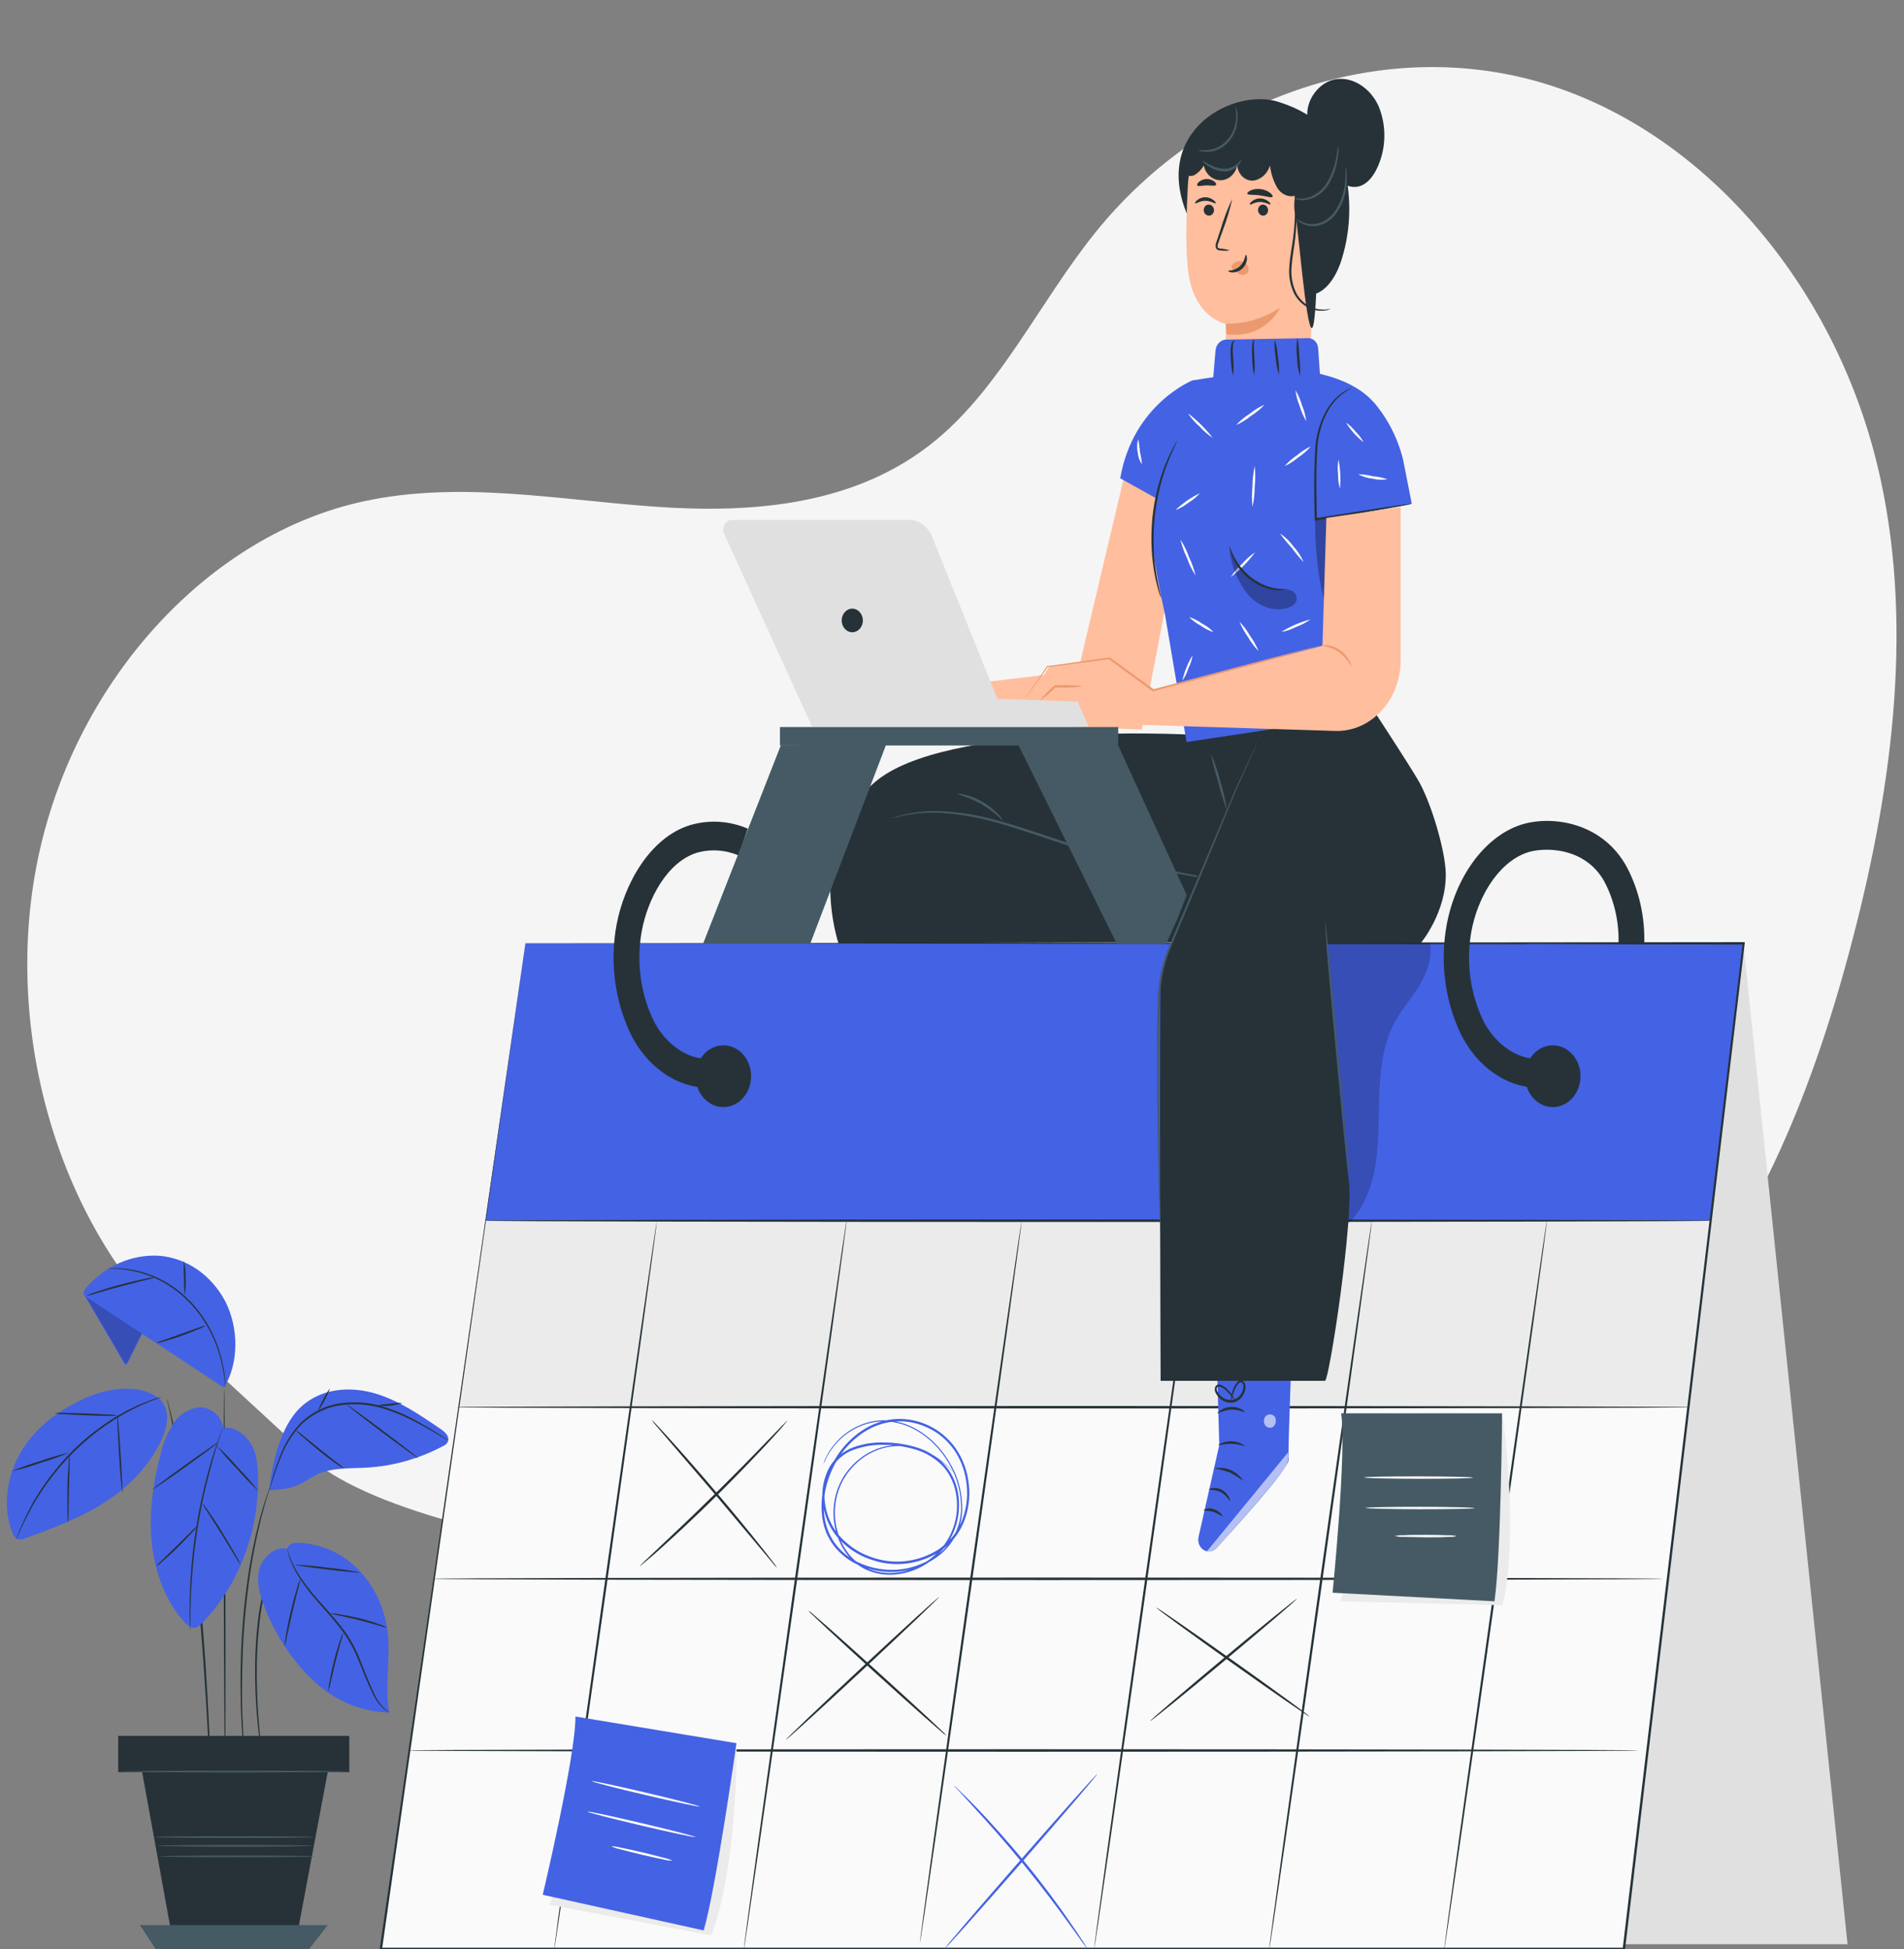 <?xml version="1.0" encoding="UTF-8"?>
<svg id="Layer_1" xmlns="http://www.w3.org/2000/svg" version="1.1" viewBox="0 0 379.09 388.06">
  <rect x="0" y="0" width="379.09" height="388.06" fill="#808080" stroke="none"/>
  <!-- Generator: Adobe Illustrator 29.5.1, SVG Export Plug-In . SVG Version: 2.1.0 Build 141)  -->
  <defs>
    <style>
      .st0 {
        fill: #e0e0e0;
      }

      .st1 {
        fill: #4462e4;
      }

      .st2 {
        fill: #ffbe9d;
      }

      .st3 {
        fill: #ebebeb;
      }

      .st4 {
        fill: #263238;
      }

      .st5 {
        fill: #eb996e;
      }

      .st6 {
        fill: #fff;
      }

      .st7 {
        fill: #fafafa;
      }

      .st8 {
        opacity: .6;
      }

      .st9 {
        opacity: .2;
      }

      .st10 {
        opacity: .3;
      }

      .st11 {
        fill: #f5f5f5;
      }

      .st12 {
        fill: #455a64;
      }
    </style>
  </defs>
  <g id="freepik--background-simple--inject-5">
    <path class="st11" d="M373.82,92.78c-8.71-36.25-34.57-66.41-66.07-76.07-31.5-9.66-67.44,1.94-89.7,29.63-10.88,13.52-18.71,30.55-31.7,41.28-15.81,13.07-36.57,14.63-55.93,13.26-19.36-1.37-38.91-5.2-58-1.07-30.59,6.6-56.87,35.06-64.59,69.87-7.72,34.82,3.64,74.11,27.81,96.5l26.73,24.67c24.51,19.86,117.36,28.14,175.18,23.23,40.92-3.48,68.88-21,93.53-48.35,19.07-21.15,30.36-50.02,37.91-79.25,7.91-30.43,12.15-63.21,4.83-93.71h0Z"/>
  </g>
  <g id="freepik--Calendar--inject-5">
    <polygon class="st0" points="323.38 387.09 367.85 387.09 347.12 187.8 323.38 387.09"/>
    <polygon class="st7" points="104.61 187.8 75.66 389.45 322.68 393.04 347.12 187.8 104.61 187.8"/>
    <polygon class="st3" points="336.12 280.17 91.35 280.17 96.67 243.04 340.54 243.04 336.12 280.17"/>
    <path class="st4" d="M336.13,280.2H91.32l5.34-37.13h243.91l-4.43,37.13h-.01ZM91.37,280.15h244.73l4.41-37.13H96.7l-5.32,37.13h0Z"/>
    <polygon class="st1" points="104.61 187.8 96.67 243.04 340.54 243.04 347.12 187.8 104.61 187.8"/>
    <path class="st4" d="M104.64,187.8l242.51-.23h.23v.26c-7.14,60.09-15.25,128.22-23.82,200.19v.22h-2.97l-244.73-.08h-.24v-.24l29.01-200.12c-.24,1.66-11.27,78.97-28.56,200.22l-.18-.24h247.41l-.22.21c8.58-71.96,16.7-140.09,23.89-200.18l.2.25-242.55-.26h.02,0Z"/>
    <path class="st4" d="M340.54,243.04c0,.14-54.62.25-121.93.25s-121.95-.11-121.95-.25,54.62-.25,121.95-.25,121.93.11,121.93.25Z"/>
    <path class="st4" d="M336.12,280.17c0,.14-54.91.25-122.62.25s-122.62-.11-122.62-.25,54.89-.25,122.62-.25,122.62.11,122.62.25Z"/>
    <path class="st4" d="M331.14,314.34c0,.14-54.9.25-122.61.25s-122.66-.11-122.66-.25,54.89-.25,122.62-.25,122.64.11,122.64.25h.01Z"/>
    <path class="st4" d="M326.16,348.51c0,.14-54.91.25-122.62.25s-122.62-.11-122.62-.25,54.89-.25,122.62-.25,122.62.11,122.62.25Z"/>
    <path class="st4" d="M110.33,388.29c-.12,0,4.36-32.56,10.02-72.66s10.33-72.61,10.44-72.58-4.36,32.54-10.01,72.66c-5.65,40.12-10.33,72.6-10.46,72.58h0Z"/>
    <path class="st4" d="M148.08,388.29c-.13,0,4.36-32.56,10.01-72.66s10.33-72.61,10.46-72.58-4.36,32.54-10.02,72.66c-5.66,40.12-10.36,72.6-10.45,72.58h0Z"/>
    <path class="st4" d="M183.16,386.83c-.12,0,4.31-32.22,9.91-71.92,5.59-39.7,10.24-71.89,10.35-71.86s-4.31,32.22-9.91,71.94c-5.59,39.72-10.24,71.87-10.35,71.85h0Z"/>
    <path class="st4" d="M217.85,387.98c-.12,0,4.36-32.5,10-72.51,5.64-40.02,10.31-72.46,10.43-72.43s-4.36,32.47-10,72.51c-5.64,40.03-10.31,72.45-10.43,72.43Z"/>
    <path class="st4" d="M252.71,387.98c-.12,0,4.36-32.5,10-72.51,5.64-40.02,10.31-72.46,10.43-72.43s-4.34,32.47-9.98,72.51c-5.64,40.03-10.31,72.45-10.44,72.43h0Z"/>
    <path class="st4" d="M287.55,388.15c-.12,0,4.36-32.53,10.01-72.61,5.65-40.08,10.32-72.57,10.44-72.54s-4.36,32.52-10.01,72.61c-5.65,40.09-10.33,72.6-10.44,72.54h0Z"/>
    <g class="st9">
      <path d="M265.61,245.63c4.2-2.07,6.82-6.95,7.91-11.93s.91-10.18,1.08-15.31c.16-5.13.71-10.41,3.06-14.83,1.39-2.6,3.35-4.76,4.89-7.27s2.68-5.55,2.12-8.57l-26.27.15,7.22,57.74h0v.02h-.01Z"/>
    </g>
    <path class="st4" d="M156.7,282.92c-.07.13-.16.24-.26.34l-.78.95c-.69.79-1.7,1.9-2.99,3.3-2.56,2.74-6.12,6.47-10.17,10.47s-7.81,7.48-10.56,9.96c-1.38,1.24-2.51,2.23-3.29,2.86l-.91.76c-.1.1-.22.18-.34.24,0,0,.09-.12.28-.32l.85-.84,3.2-3.02c2.71-2.54,6.43-6.07,10.48-10.06,4.04-3.98,7.68-7.67,10.24-10.35l3.08-3.17.85-.85c.09-.11.2-.2.32-.29h0v.02h0Z"/>
    <path class="st4" d="M154.73,312.18c-.37-.35-.7-.73-1.01-1.14l-2.67-3.18c-2.31-2.73-5.39-6.41-8.8-10.47l-8.89-10.37-2.7-3.15c-.34-.38-.66-.78-.95-1.2.39.32.74.68,1.08,1.06.66.7,1.62,1.74,2.79,3.04,2.34,2.59,5.53,6.22,8.99,10.29s6.53,7.82,8.71,10.58c1.1,1.37,1.97,2.5,2.56,3.27.33.39.64.82.89,1.28h0Z"/>
    <path class="st1" d="M163.84,291.67s.09-.25.26-.73c.28-.7.63-1.38,1.02-2.01,1.57-2.44,3.78-4.29,6.33-5.27,1.83-.74,3.77-1.03,5.71-.84,2.31.25,4.52,1.09,6.49,2.47,2.27,1.55,4.18,3.67,5.59,6.19,1.64,2.81,2.45,6.11,2.33,9.45-.09,1.8-.6,3.55-1.46,5.09-.9,1.59-2.1,2.94-3.52,3.96-3.02,2.16-6.56,3.19-10.14,2.96-1.87-.11-3.72-.56-5.46-1.32-1.82-.79-3.45-2.03-4.78-3.62-.66-.84-1.22-1.77-1.66-2.77-.42-1.03-.7-2.11-.85-3.22-.28-2.28-.11-4.59.52-6.79,1.31-4.57,4.13-8.4,7.9-10.71,3.96-2.43,8.7-2.67,12.84-.66,2.12,1,3.97,2.58,5.38,4.59,1.41,2.07,2.3,4.54,2.56,7.13.3,2.63-.09,5.3-1.1,7.7-.52,1.2-1.2,2.31-2.03,3.27-.84.95-1.79,1.78-2.81,2.47-4.2,2.58-9.18,3.1-13.73,1.43-2.22-.76-4.26-2.06-5.97-3.81-1.7-1.75-2.86-4.05-3.32-6.58-.48-2.48-.16-5.08.89-7.33.53-1.11,1.28-2.08,2.17-2.86.88-.74,1.86-1.31,2.9-1.71,2.05-.73,4.2-1.06,6.35-.95,2.1.02,4.17.34,6.2.95,2,.59,3.84,1.69,5.38,3.22,1.48,1.54,2.49,3.55,2.89,5.77.39,2.14.28,4.35-.33,6.43-.6,2-1.62,3.81-2.98,5.28-2.57,2.81-5.97,4.46-9.57,4.65-1.68.1-3.36-.17-4.95-.8-1.52-.61-2.89-1.62-4-2.94-1.04-1.26-1.83-2.76-2.31-4.39-.47-1.53-.69-3.15-.62-4.76.12-3,1.19-5.84,3.02-8.04,1.56-1.91,3.54-3.33,5.74-4.14,1.85-.67,3.81-.88,5.74-.61,2.66.37,5.2,1.51,7.34,3.3.56.46,1.09.96,1.58,1.5.33.37.49.57.49.57,0,0-.19-.18-.52-.54-.51-.53-1.04-1.02-1.6-1.46-2.15-1.74-4.67-2.84-7.31-3.19-4.23-.54-8.43,1.23-11.27,4.76-1.78,2.15-2.82,4.93-2.93,7.85-.06,1.58.16,3.17.62,4.66.47,1.58,1.24,3.03,2.26,4.26,1.07,1.28,2.4,2.26,3.88,2.86,1.55.6,3.19.86,4.82.76,3.5-.2,6.82-1.82,9.33-4.56,1.31-1.43,2.29-3.18,2.87-5.12.58-2.01.69-4.14.3-6.21-.39-2.13-1.35-4.06-2.77-5.54-1.5-1.47-3.29-2.54-5.22-3.1-1.99-.6-4.03-.93-6.09-.95-2.1-.09-4.19.23-6.2.95-2.04.69-3.77,2.23-4.83,4.29-1.01,2.15-1.31,4.63-.85,7.01.44,2.43,1.56,4.64,3.2,6.32,1.66,1.71,3.65,2.99,5.8,3.73,4.44,1.63,9.28,1.12,13.36-1.39,1-.66,1.91-1.46,2.73-2.38.79-.93,1.45-1.99,1.95-3.14.98-2.31,1.35-4.89,1.07-7.42-.24-2.5-1.09-4.88-2.45-6.9-1.37-1.95-3.16-3.49-5.21-4.44-4.02-1.96-8.62-1.73-12.47.63-3.67,2.25-6.41,5.98-7.68,10.43-.61,2.13-.78,4.38-.52,6.59.16,1.07.44,2.12.85,3.1.42.97.95,1.86,1.59,2.66,1.28,1.54,2.87,2.74,4.63,3.5,1.7.75,3.51,1.2,5.34,1.31,3.5.24,6.97-.76,9.94-2.86,2.77-1.89,4.58-5.15,4.86-8.76.12-3.27-.67-6.5-2.26-9.26-1.38-2.48-3.25-4.58-5.48-6.12-1.93-1.36-4.11-2.2-6.38-2.47-1.91-.2-3.83.07-5.63.78-2.53.95-4.73,2.75-6.32,5.14-.41.62-.76,1.28-1.06,1.98-.29.44-.4.68-.4.68v.02l.02.02Z"/>
    <path class="st4" d="M186.96,317.96c.07.11-6.69,6.56-15.12,14.43-8.43,7.86-15.36,14.14-15.41,14.03s6.69-6.56,15.12-14.41c8.43-7.85,15.34-14.15,15.41-14.04h0Z"/>
    <path class="st4" d="M188.44,345.57c-.4-.26-.78-.57-1.14-.91l-3-2.61c-2.52-2.23-5.97-5.33-9.78-8.77-3.81-3.45-7.23-6.59-9.69-8.88l-2.91-2.74c-.37-.32-.71-.66-1.02-1.05.4.26.78.57,1.14.91l3,2.61c2.52,2.23,5.97,5.33,9.78,8.77,3.81,3.45,7.23,6.59,9.71,8.88l2.9,2.73c.37.32.71.68,1.03,1.06h-.02,0Z"/>
    <path class="st4" d="M258.2,318.33c.07.11-6.4,5.64-14.47,12.37-8.06,6.74-14.66,12.06-14.73,11.95s6.4-5.64,14.47-12.37,14.66-12.06,14.73-11.95Z"/>
    <path class="st4" d="M260.71,341.75c-.06.11-6.94-4.64-15.36-10.62-8.42-5.99-15.18-10.92-15.12-11.05s6.94,4.65,15.36,10.62c8.42,5.98,15.22,10.93,15.12,11.05Z"/>
    <path class="st1" d="M188.07,387.99c-.09-.1,6.63-7.96,15.01-17.55,8.39-9.59,15.25-17.31,15.36-17.21s-6.63,7.96-15.01,17.56c-8.39,9.6-15.28,17.3-15.36,17.2h0Z"/>
    <path class="st1" d="M216.5,387.98s-.11-.11-.28-.33l-.72-.95c-.66-.95-1.56-2.18-2.64-3.68-2.23-3.1-5.38-7.32-9.05-11.81-3.66-4.48-7.14-8.37-9.69-11.14l-3.04-3.33-.85-.9c-.1-.1-.19-.21-.26-.33,0,0,.13.08.32.26l.85.83c.76.72,1.83,1.8,3.15,3.15,2.61,2.7,6.13,6.57,9.81,11.06s6.82,8.76,8.96,11.92c1.1,1.58,1.95,2.86,2.56,3.81l.66,1.05c.09.12.16.26.22.4h0Z"/>
    <path class="st3" d="M146.64,347.94s.27,23.39-5.02,37.4l-32.25-6.13s9.71-22.17,7.07-34.48l30.2,3.22h0Z"/>
    <path class="st1" d="M146.63,347.06s-4.04,28.72-6.52,37.28l-32.05-7.1s6.59-27.76,6.51-35.49l32.06,5.31h0Z"/>
    <path class="st6" d="M117.82,354.62c0,.14,4.76,1.37,10.69,2.76s10.75,2.41,10.78,2.29-4.76-1.37-10.69-2.76-10.75-2.42-10.78-2.29Z"/>
    <path class="st6" d="M117,360.7c0,.14,4.76,1.36,10.69,2.76,5.93,1.4,10.75,2.41,10.78,2.29s-4.76-1.37-10.69-2.76c-5.93-1.39-10.75-2.44-10.78-2.29Z"/>
    <path class="st6" d="M121.71,367.59c.55.26,1.12.46,1.7.57,1.1.29,2.63.69,4.31,1.09s3.23.72,4.34.95c.6.17,1.21.25,1.83.25-.57-.26-1.16-.46-1.77-.58-1.1-.3-2.62-.69-4.31-1.09s-3.23-.73-4.34-.95c-.58-.16-1.18-.24-1.77-.24h0Z"/>
    <path class="st3" d="M299.22,282.26s3.3,22.79-.04,37.33l-32.29-.77s6.61-23.21,2.41-34.82l29.92-1.74h0Z"/>
    <path class="st12" d="M299.07,281.4s-.22,28.66-1.52,37.41l-32.23-1.71s2.83-28.18,1.7-35.71h32.05Z"/>
    <path class="st6" d="M271.6,294.16c0,.14,4.85.25,10.83.26,5.99,0,10.84-.08,10.84-.22s-4.85-.25-10.84-.26c-5.99,0-10.83.08-10.83.22Z"/>
    <path class="st6" d="M271.91,300.22c0,.14,4.85.25,10.83.26,5.99,0,10.84-.08,10.84-.22s-4.85-.25-10.84-.26c-5.99,0-10.83.08-10.83.22Z"/>
    <path class="st6" d="M277.69,305.81c.6.14,1.2.2,1.81.18,1.12,0,2.66.07,4.37.08s3.25,0,4.36-.07c.61.03,1.22-.03,1.81-.16-.6-.14-1.2-.2-1.81-.17-1.12-.05-2.65-.08-4.36-.08s-3.25,0-4.37.07c-.61-.03-1.22.03-1.81.16h0Z"/>
    <path class="st4" d="M306.04,216.54c-6.03,0-12.09-4.22-15.28-10.86-3.1-6.61-4.06-14.21-2.73-21.52,1.77-9.52,7.42-17.33,14.4-19.82,5.93-2.12,16.53-.95,21.53,8.39,2.38,4.56,3.56,9.79,3.42,15.07-.09,1.58-1.32,2.77-2.73,2.66s-2.48-1.47-2.39-3.05c.05-4.13-.91-8.19-2.75-11.75-3.86-7.19-12.32-7.05-15.58-5.88-5.97,2.14-9.8,9.34-10.95,15.53-1.11,6-.32,12.25,2.23,17.67,2.52,5.24,7.62,8.5,12.13,7.72,1.4-.22,2.69.88,2.89,2.44.19,1.53-.74,2.96-2.11,3.21-.68.12-1.38.18-2.08.18h0Z"/>
    <path class="st4" d="M140.76,216.54c-6.03,0-12.09-4.22-15.28-10.86-3.1-6.61-4.07-14.21-2.73-21.52,1.49-8.04,6.55-17.29,14.51-19.84,3.84-1.16,7.91-.93,11.63.66l-1.85,5.33c-2.67-1.13-5.59-1.31-8.37-.51-5.87,1.9-9.69,9.16-10.88,15.51-1.11,6-.32,12.25,2.23,17.67,2.52,5.24,7.62,8.5,12.13,7.72l.78,5.64c-.72.12-1.44.18-2.17.18h0v.02h0Z"/>
    <polygon class="st1" points="303.94 187.95 301.58 202.34 336.24 202.34 339.32 188.09 303.94 187.95"/>
    <path class="st4" d="M149.54,214.26c0,3.4-2.46,6.16-5.51,6.16s-5.52-2.75-5.52-6.14,2.46-6.16,5.51-6.16h.02c3.04,0,5.5,2.75,5.51,6.14h0Z"/>
    <path class="st4" d="M314.68,214.26c0,3.4-2.46,6.16-5.51,6.16s-5.52-2.75-5.52-6.14,2.46-6.16,5.51-6.16h.02c3.04,0,5.5,2.75,5.51,6.14h-.01Z"/>
  </g>
  <g id="freepik--Character--inject-5">
    <polygon class="st2" points="223.74 95.23 214.67 133.57 183.39 137.33 183.39 143.52 227.34 145.24 235.61 102.22 223.74 95.23"/>
    <path class="st4" d="M236.92,146.26s-48.88-2.6-62.8,9.52c-13.92,12.12-7.18,32.02-7.18,32.02l78.67-.23,6.95-44.49-15.64,3.18h0Z"/>
    <path class="st12" d="M245.24,175.61c-.24,0-.47-.02-.71-.06-.46-.06-1.14-.14-2.01-.26-1.7-.24-4.27-.64-7.34-1.22-8.07-1.53-16.04-3.58-23.89-6.16-4.59-1.52-8.93-3.04-12.94-4.15-3.54-1.02-7.16-1.66-10.81-1.9-2.46-.15-4.94,0-7.37.48-.85.11-1.51.36-1.97.45-.23.06-.46.11-.69.14.22-.11.44-.18.68-.24.64-.23,1.29-.41,1.95-.54,2.43-.55,4.92-.76,7.41-.64,3.71.2,7.38.81,10.98,1.82,4.04,1.09,8.39,2.61,12.96,4.12,7.8,2.55,15.73,4.65,23.73,6.28,3.08.63,5.58,1.08,7.31,1.38l2,.35c.24.03.48.08.72.15h0Z"/>
    <path class="st12" d="M199.8,163.47c-1.36-1.25-2.81-2.38-4.33-3.36-1.6-.83-3.25-1.52-4.94-2.06.53-.05,1.06,0,1.56.17,1.25.3,2.46.78,3.58,1.45,1.13.66,2.17,1.49,3.1,2.47.41.37.75.82,1.01,1.34h.02Z"/>
    <path class="st1" d="M242.1,264.8l.66,22.91-4.13,18.3c-.27,1.26.43,2.52,1.56,2.82.05.02.1.02.16.04h0c.67.14,1.36-.1,1.85-.63,3.1-3.39,14.51-15.92,14.36-17.59-.16-1.9.74-24.24.74-24.24l-15.18-1.62h-.02,0Z"/>
    <g class="st8">
      <path class="st6" d="M240.26,308.91l16.22-19.77v.95c0,.84-.25,1.66-.74,2.3-1.29,1.72-4.95,6.4-13.56,15.86-.5.55-1.22.78-1.9.63l-.02.02h0Z"/>
    </g>
    <g class="st8">
      <path class="st6" d="M252.17,281.78c-.54.44-.68,1.27-.33,1.9.37.59,1.1.76,1.65.38.55-.46.7-1.31.34-1.97-.44-.58-1.22-.66-1.75-.19"/>
    </g>
    <path class="st4" d="M244.87,298.83c-.12.07-.6-1.12-1.82-1.76-.76-.33-1.56-.49-2.37-.48,0-.06.24-.24.72-.32,1.29-.17,2.56.51,3.25,1.74.24.47.27.8.23.82h0Z"/>
    <path class="st4" d="M243.43,301.93c-.59-.36-1.2-.68-1.83-.95-.67-.13-1.34-.22-2.02-.26.64-.46,1.43-.54,2.13-.22,1.21.36,1.81,1.37,1.7,1.44h.02Z"/>
    <path class="st4" d="M247.56,294.85c-.87-.64-1.79-1.21-2.73-1.71-1-.34-2.02-.6-3.06-.76,2.2-.51,4.46.45,5.79,2.47h0Z"/>
    <path class="st4" d="M247.89,287.88c-.05.14-1.2-.38-2.67-.42s-2.64.36-2.7.22c1.68-1.03,3.75-.96,5.37.2h0Z"/>
    <path class="st4" d="M247.84,281.15c-.9-.32-1.83-.49-2.77-.52-.93.12-1.85.38-2.71.79,0-.05.19-.34.66-.65,1.27-.8,2.81-.88,4.15-.2.47.26.72.52.68.58h0Z"/>
    <path class="st4" d="M245.09,279.35c-.05-.29-.05-.58,0-.87.06-.79.27-1.57.61-2.28.2-.54.55-1,1.01-1.28.32-.16.7-.08.95.2.22.29.34.65.33,1.03-.08,1.58-1.16,2.88-2.56,3.1-1.39.17-2.74-.61-3.42-1.98-.17-.34-.19-.75-.07-1.12.16-.35.5-.55.85-.51.51.12.98.38,1.37.77.56.5,1.04,1.09,1.41,1.77.15.24.26.51.32.79-.54-.86-1.2-1.63-1.93-2.28-.34-.32-.76-.54-1.2-.64-.2-.04-.39.07-.48.26-.06.25-.03.51.09.73.61,1.16,1.77,1.81,2.97,1.67,1.2-.17,2.13-1.25,2.23-2.6,0-.26-.06-.52-.2-.72-.14-.17-.34-.22-.53-.12-.37.26-.67.63-.85,1.08-.45.93-.76,1.93-.91,2.97h0v.03h0Z"/>
    <path class="st4" d="M252.51,143.08s-21.14,44.58-21.43,52.36c-.28,7.78,0,79.48,0,79.48h32.72c.85,0,5.76-32.3,4.76-39.74s-4.52-47.4-4.52-47.4h18.83s5.16-6.16,4.98-13.97c-.11-4.32-2.64-13.13-5.12-17.81-1.61-3-11.95-18.7-11.95-18.7l-18.26,5.78h-.01Z"/>
    <path class="st12" d="M251.09,146.1c-.02.09-.05.17-.09.26-.07.19-.18.43-.3.72l-1.23,2.78c-.55,1.21-1.21,2.68-1.98,4.38l-1.23,2.73-1.29,3.12-6.34,15.32c-1.2,2.86-2.47,5.92-3.78,9.05l-1.99,4.76c-.64,1.64-1.13,3.36-1.45,5.12-.32,1.77-.49,3.56-.5,5.36-.05,1.78-.09,3.54-.11,5.27,0,3.46-.06,6.8-.05,9.97,0,6.36.07,12.09.13,16.9s.11,8.66.16,11.42v4.18-1.08c0-.75-.07-1.78-.12-3.1-.09-2.69-.2-6.58-.29-11.42s-.2-10.53-.22-16.9v-9.97c0-1.74.05-3.49.11-5.28,0-1.83.18-3.65.5-5.45.33-1.8.83-3.54,1.49-5.21l2-4.76,3.81-9.02,6.47-15.28,1.31-3.1c.45-.95.85-1.9,1.26-2.72l2.04-4.34c.55-1.17,1-2.08,1.31-2.74.14-.29.26-.51.35-.7s.05-.25.06-.24h0l-.04-.03h0Z"/>
    <path class="st12" d="M244.25,161.28c-.68-1.81-1.25-3.67-1.7-5.57-.6-1.85-1.09-3.73-1.46-5.66.8,1.76,1.43,3.61,1.88,5.52.6,1.85,1.03,3.76,1.29,5.71h0Z"/>
    <path class="st12" d="M268.63,233.78c-.05-.16-.09-.33-.1-.51-.04-.38-.1-.88-.18-1.46-.16-1.34-.35-3.17-.6-5.39-.47-4.61-1.1-10.86-1.8-17.78-.7-6.91-1.27-13.24-1.62-17.81-.16-2.23-.3-4.06-.4-5.39,0-.6-.07-1.09-.09-1.48-.01-.17-.01-.34,0-.51.05.16.09.33.09.51.04.39.1.88.17,1.46.14,1.34.32,3.16.55,5.39.45,4.61,1.07,10.87,1.7,17.78.64,6.91,1.24,13.17,1.7,17.78.19,2.23.35,4.06.46,5.39.04.59.07,1.09.1,1.48.01.17.02.34,0,.51h0l.02.03h0Z"/>
    <path class="st4" d="M260.32,23.67c-.5-3.81,2.42-7.48,5.8-7.92s6.78,1.9,8.34,5.34c1.46,3.49,1.56,7.51.26,11.08-.85,2.41-2.43,4.84-4.73,5.04s-4.05-1.76-5.57-3.56"/>
    <path class="st4" d="M236.3,42.56c-6.82-16.69,9.39-25.08,18.21-22.29,8.3,2.62,11.84,7.23,13.2,13.41,1.49,6.21,1.2,12.79-.85,18.79-1.08,2.91-3,5.86-5.8,6.22"/>
    <path class="st2" d="M259.79,29.53c1.45.17,2.55,1.55,2.52,3.19h0l-1.6,42.48c-.06,5.02-6.62,7.85-11.44,7.74h0c-4.86-.11-5.02-2.78-5.12-7.55-.11-7.97-.11-10.97-.11-10.92s-6.15-1.14-7.42-10.08c-.64-4.44-.43-11.74-.1-17.7.3-5.36,3.49-11.95,8.28-11.42l14.99,4.26h0Z"/>
    <path class="st4" d="M239.66,41.77c0,.63.43,1.14.99,1.16.54.05,1.01-.4,1.06-1v-.03c0-.62-.43-1.14-.99-1.16-.54-.05-1.01.4-1.06,1v.03Z"/>
    <path class="st4" d="M237.96,40.48c.13.14.91-.5,2.02-.5s1.92.62,2.04.47-.07-.33-.43-.62c-.48-.37-1.05-.57-1.63-.56-.57,0-1.14.2-1.6.58-.34.29-.46.56-.4.63h0Z"/>
    <path class="st4" d="M250.47,41.77c0,.61.41,1.12.95,1.16.54.05,1.01-.4,1.06-1v-.03c0-.62-.43-1.14-.99-1.16-.54-.03-.99.44-1.02,1.04h0Z"/>
    <path class="st4" d="M248.87,40.71c.13.14.91-.5,2.01-.5s1.92.62,2.04.48-.07-.34-.43-.63c-.48-.37-1.05-.57-1.63-.56-.57,0-1.13.2-1.6.58-.39.29-.49.57-.39.63h0Z"/>
    <path class="st4" d="M244.82,49.86c-.58-.2-1.18-.32-1.79-.36-.28,0-.55-.1-.6-.3-.03-.33.04-.66.19-.95.26-.76.53-1.56.85-2.4.77-2.03,1.4-4.13,1.88-6.28-.93,1.95-1.7,3.99-2.33,6.1l-.8,2.42c-.18.38-.23.82-.14,1.24.09.23.26.39.47.46.16.05.32.07.48.08.6.08,1.2.09,1.8,0h-.01Z"/>
    <path class="st5" d="M244.06,64.45c3.79.08,7.52-1.03,10.78-3.19,0,0-2.61,6.15-10.63,5.31l-.14-2.12h0Z"/>
    <path class="st5" d="M245.29,52.84c.43-.6,1.1-.91,1.79-.82.49.05.95.32,1.26.75.3.42.33,1,.09,1.46-.37.45-.94.62-1.45.41-.53-.2-1.01-.53-1.41-.95-.12-.1-.23-.22-.32-.36-.08-.14-.08-.32,0-.46"/>
    <path class="st4" d="M248.08,50.72c-.18,0-.19,1.32-1.21,2.28s-2.31.8-2.31.95.28.26.85.28c.7,0,1.39-.26,1.93-.75.52-.48.86-1.16.94-1.9,0-.52-.13-.86-.2-.85h0Z"/>
    <path class="st4" d="M248.34,38.55c.11.33,1.22.17,2.52.35s2.35.56,2.52.26c.07-.14-.11-.46-.53-.79-.56-.4-1.2-.65-1.87-.72-.66-.09-1.34,0-1.96.26-.48.21-.72.48-.68.64h0Z"/>
    <path class="st4" d="M238.37,36.91c.2.29.95,0,1.88,0s1.7.19,1.87-.11c.07-.14,0-.43-.39-.69-.45-.33-.98-.49-1.52-.47-.53.02-1.06.21-1.49.56-.32.28-.43.56-.35.69h0v.02h0Z"/>
    <path class="st4" d="M248.81,22.33c-2.72.16-5.36,1.07-7.68,2.66-2.62,1.52-4.61,4.13-5.5,7.28-.23.66-.2,1.39.07,2.02.52.74,1.45.96,2.19.52.72-.44,1.34-1.07,1.79-1.84.44,2.04,2.28,3.3,4.12,2.81,1.28-.34,2.27-1.47,2.54-2.9.13,1.78,1.49,3.14,3.09,3.08,1.57-.15,2.91-1.33,3.42-3,.19,1.55.67,3.03,1.41,4.36.78,1.35,2.23,2.01,3.63,1.66-.28,1.31-.27,2.69.05,4,.43,1.26,2.12,22.76,3.27,22.33s1.1-22.37,1.36-23.65c.57-2.44.85-4.96.85-7.49.16-5.38-3.21-10.09-7.94-11.13-2.29-.59-4.63-.82-6.98-.72"/>
    <path class="st4" d="M264.87,61.5s-.07.06-.25.12c-.24.1-.49.17-.74.2-2.42.34-4.81-.91-6.12-3.2-.87-1.7-1.24-3.65-1.05-5.6.13-2.04.55-3.92.75-5.63.2-1.52.31-3.06.36-4.59v-3.12c-.03-.38-.03-.76,0-1.14.1.38.16.76.18,1.15.09,1.04.14,2.09.14,3.13,0,1.55-.09,3.1-.26,4.64-.19,1.75-.59,3.63-.72,5.6-.18,1.84.15,3.7.95,5.33.7,1.29,1.78,2.28,3.06,2.79.86.36,1.77.52,2.68.46.66-.05,1.01-.2,1.01-.15h0Z"/>
    <path class="st12" d="M245.98,21.18c.31.65.45,1.39.42,2.12.06,3.76-2.61,6.86-5.97,6.95-.66.07-1.32-.06-1.91-.38,0-.08.74.14,1.89,0,3.14-.24,5.61-3.09,5.71-6.61.03-1.27-.22-2.07-.14-2.08Z"/>
    <path class="st12" d="M247.16,31.71s-.06.61-.68,1.28c-.83.83-1.91,1.24-3.02,1.15-1.08-.11-2.1-.51-3.01-1.15-.69-.48-1.07-.86-1.03-.95.41.14.81.35,1.18.6.9.52,1.88.85,2.89.95,1,.07,2-.27,2.79-.95.62-.44.83-.96.88-.92h0Z"/>
    <path class="st12" d="M266.49,28.98c.05.82,0,1.64-.16,2.44-.24,1.99-.91,3.88-1.96,5.52-1.1,1.64-2.77,2.69-4.59,2.91-.55.05-1.1,0-1.63-.18-.37-.12-.55-.25-.53-.28.7.14,1.42.17,2.13.11,1.7-.31,3.23-1.33,4.27-2.86,1-1.58,1.68-3.37,2.01-5.27.11-.81.27-1.61.47-2.39h-.01Z"/>
    <path class="st12" d="M267.96,33.31c.08.24.12.51.13.76.06.69.07,1.39.04,2.08-.05,2.35-.8,4.6-2.13,6.41-.76,1-1.74,1.74-2.84,2.16-.91.33-1.87.4-2.81.19-.63-.14-1.22-.41-1.75-.82-.36-.29-.51-.51-.49-.54.7.5,1.48.84,2.29,1.01.88.14,1.78.05,2.62-.28,1.03-.42,1.93-1.13,2.64-2.06,1.26-1.74,2.02-3.88,2.16-6.11.14-1.72.06-2.81.14-2.82v.02h0Z"/>
    <polygon class="st12" points="155.47 148.38 139.98 187.9 161.31 187.9 176.5 148.07 155.47 148.38"/>
    <path class="st0" d="M144.21,106.35l17.47,38.33h55.09l-2.23-5.01-15.96-.54-13.01-32.31c-.8-2.01-2.6-3.3-4.57-3.3h-35.24c-.94-.04-1.73.78-1.77,1.83,0,.35.06.69.22,1h0Z"/>
    <path class="st4" d="M171.8,123.53c0,1.3-.95,2.35-2.11,2.35s-2.11-1.06-2.11-2.35.95-2.35,2.11-2.35,2.1,1.06,2.11,2.35Z"/>
    <rect class="st12" x="155.29" y="144.75" width="67.35" height="3.67"/>
    <polygon class="st12" points="201.9 146.59 222.38 187.94 232.18 187.94 234.31 183.2 236.28 178.23 222.64 148.42 201.9 146.59"/>
    <path class="st1" d="M237.5,75.7s-11.9,4.68-14.46,19.53l12.56,6.99,1.89-26.51h.01Z"/>
    <path class="st1" d="M237.5,75.7s-8.32,20.81-8.01,32.18c.11,3.95,2.43,14.28,2.43,14.28l4.33,25.57s33.12-4.99,33.86-4.99-1.11-20.99-1.11-20.99l5.4-40.33s-2.48-5.49-13.65-7.39c-6.7-1.17-23.24,1.7-23.24,1.7v-.02h0Z"/>
    <path class="st4" d="M234.36,87.78c.07.05-.79,1.6-1.85,4.29-.61,1.57-1.12,3.19-1.54,4.84-.5,2.02-.86,4.08-1.08,6.16-.2,2.08-.26,4.18-.18,6.28.07,1.71.26,3.41.53,5.09.48,2.86,1.02,4.61.94,4.64-.18-.38-.32-.78-.43-1.19-.16-.48-.28-.95-.39-1.44-.14-.57-.32-1.21-.43-1.9-.32-1.7-.53-3.41-.63-5.14-.1-2.12-.05-4.25.14-6.36.23-2.11.61-4.19,1.14-6.24.44-1.66.99-3.28,1.65-4.84.24-.61.51-1.2.8-1.78.2-.45.43-.88.68-1.31.18-.38.4-.75.65-1.09h0Z"/>
    <path class="st1" d="M241.53,75.51l.48-5.71c.11-1.23,1.03-2.17,2.13-2.19l16.34-.28c1.03-.02,1.89.87,1.97,2.01l.42,6.16c-1.37,3.24-3.69,5.85-6.56,7.42-4.8,2.6-12.28,2.69-12.28,2.69l-2.51-10.1h0Z"/>
    <path class="st4" d="M245.8,67.65c.05,0-.19.37-.29.95-.09.84-.09,1.69,0,2.54.14,1.23.14,2.47,0,3.7-.29-1.19-.44-2.43-.45-3.67-.11-.88-.08-1.78.1-2.65.28-.66.61-.91.63-.87h0Z"/>
    <path class="st4" d="M249.72,74.72c-.28-1.17-.43-2.37-.41-3.58-.06-.85-.06-1.71,0-2.57.09-.69.33-1.04.39-.95s-.07.4-.07,1.03.09,1.52.09,2.47c.14,1.19.14,2.41,0,3.6h0Z"/>
    <path class="st4" d="M254.63,74.57c-.35-1.11-.57-2.27-.64-3.45-.21-1.16-.28-2.35-.2-3.54.36,1.12.57,2.29.64,3.48.21,1.15.27,2.34.2,3.52h0Z"/>
    <path class="st4" d="M258.86,74.93c-.39-1.22-.6-2.51-.62-3.81-.16-1.3-.14-2.61.09-3.89.22,1.25.34,2.53.36,3.81.17,1.29.22,2.6.17,3.89Z"/>
    <g class="st10">
      <path d="M262.1,96.74c-.66,6.41-.22,17.45,1.81,23.49l9.54-17.59-11.35-5.92h0v.02Z"/>
    </g>
    <path class="st1" d="M273.51,80.08l.05.06c2.71,3.17,4.69,7.02,5.77,11.23l1.76,8.94-18.77,3.24c-1.03-3.8-1.28-7.79-.72-11.71.92-6.74,11.92-11.75,11.92-11.75h-.01Z"/>
    <path class="st4" d="M281.09,100.3c-.12.05-.25.08-.38.11l-1.08.22-4.02.73-13.6,2.3h-.24v-.28c-.04-1.27-.07-2.58-.1-3.93-.04-3.52,0-6.87.19-9.93.13-2.74.88-5.39,2.18-7.72.87-1.56,2.08-2.87,3.5-3.81.39-.26.79-.47,1.21-.63.14-.08.29-.12.45-.14,0,0-.6.26-1.57.95-1.35.97-2.49,2.27-3.32,3.81-1.24,2.31-1.94,4.93-2.05,7.61-.2,3.03-.19,6.38-.14,9.89,0,1.34.06,2.66.09,3.92l-.25-.24,13.65-2.14,4.04-.58,1.1-.14c.11-.02.23-.02.34,0h0Z"/>
    <path class="st7" d="M241.44,87.17c-.95-.62-1.83-1.38-2.61-2.26-.88-.75-1.66-1.64-2.32-2.63,1.83,1.37,3.49,3.02,4.93,4.88h0Z"/>
    <path class="st7" d="M238.9,98.19c-.67.77-1.45,1.41-2.29,1.9-.78.63-1.64,1.12-2.56,1.46,1.45-1.39,3.08-2.52,4.84-3.35l.02-.02h-.01Z"/>
    <path class="st7" d="M249.37,100.9c-.15-1.35-.15-2.72,0-4.07,0-1.36.16-2.72.45-4.04.15,1.35.15,2.72,0,4.07,0,1.37-.15,2.72-.45,4.04Z"/>
    <path class="st7" d="M259.55,111.92c-.85-.89-1.64-1.84-2.37-2.86-.84-.89-1.62-1.85-2.35-2.86,1.02.66,1.93,1.53,2.67,2.56.85.91,1.54,1.98,2.05,3.15h0Z"/>
    <path class="st7" d="M260.99,88.88c-.73.85-1.57,1.58-2.48,2.17-.84.72-1.76,1.31-2.74,1.75.74-.85,1.58-1.58,2.49-2.17.84-.72,1.76-1.31,2.73-1.75Z"/>
    <path class="st7" d="M251.78,80.56c-.81.88-1.72,1.63-2.71,2.24-.91.75-1.9,1.37-2.96,1.83.81-.88,1.72-1.64,2.71-2.25.91-.74,1.91-1.35,2.96-1.82Z"/>
    <path class="st7" d="M260.08,83.87c-.56-.92-.99-1.93-1.3-2.99-.42-1.01-.71-2.08-.85-3.18.57.92,1,1.93,1.3,3,.43,1,.71,2.07.85,3.17Z"/>
    <path class="st7" d="M271.49,88.05c-1.37-1.06-2.55-2.38-3.5-3.89.72.46,1.37,1.06,1.9,1.77.64.6,1.18,1.31,1.6,2.12h0Z"/>
    <path class="st7" d="M266.79,97.33c-.27-.94-.39-1.92-.37-2.91-.13-.97-.1-1.97.07-2.93.39,1.92.49,3.89.29,5.85h0Z"/>
    <path class="st7" d="M276.27,95.41c-.99.17-2.01.14-2.99-.11-1-.09-1.97-.39-2.87-.88.99.02,1.98.14,2.94.4.99.08,1.97.29,2.92.6h0Z"/>
    <path class="st7" d="M238.04,114.59c-.7-1.07-1.27-2.24-1.7-3.48-.57-1.16-1.01-2.4-1.31-3.68.7,1.07,1.27,2.24,1.7,3.48.57,1.16,1.01,2.4,1.31,3.68Z"/>
    <path class="st7" d="M250.57,129.62c-.8-.81-1.5-1.74-2.08-2.77-.68-.94-1.26-1.97-1.7-3.06.8.81,1.5,1.74,2.08,2.77.69.93,1.26,1.96,1.7,3.06Z"/>
    <path class="st7" d="M260.93,123.31c-.88.64-1.83,1.14-2.83,1.49-.95.5-1.96.85-3,1.02,1.83-1.14,3.79-1.98,5.83-2.5h0Z"/>
    <path class="st7" d="M235.41,135.48c.41-1.8,1.1-3.5,2.04-5.02-.14.92-.43,1.81-.85,2.62-.26.88-.67,1.69-1.18,2.41h0Z"/>
    <path class="st7" d="M227.37,92.46c-.49-.69-.79-1.54-.85-2.43-.2-.86-.16-1.77.1-2.6.18.82.29,1.67.34,2.51.2.82.33,1.67.41,2.51h0Z"/>
    <path class="st7" d="M241.64,125.85c-.91-.26-1.78-.7-2.56-1.28-.85-.43-1.64-1.01-2.32-1.71.91.27,1.77.71,2.56,1.28.85.44,1.63,1.02,2.32,1.71Z"/>
    <path class="st7" d="M249.88,109.99c-1.4,1.87-3.02,3.52-4.83,4.88.65-.99,1.41-1.87,2.27-2.63.76-.88,1.62-1.64,2.56-2.26h0Z"/>
    <g class="st10">
      <path d="M244.83,109.69c.41,3.32,1.74,6.41,3.8,8.86,2.13,2.32,5.44,3.49,8.21,2.29.62-.19,1.11-.7,1.33-1.37.09-.84-.35-1.64-1.07-1.9-.69-.25-1.41-.36-2.14-.34-4.21-.31-7.97-3.03-9.95-7.18"/>
    </g>
    <path class="st4" d="M255.92,117.37s-.2.08-.57.11c-.53.06-1.06.06-1.59,0-.78-.11-1.56-.31-2.29-.61-1.83-.73-3.46-1.99-4.71-3.64-.51-.67-.95-1.4-1.31-2.19-.25-.52-.45-1.07-.59-1.64-.07-.2-.11-.42-.11-.64.09,0,.32.86.97,2.11.39.73.83,1.42,1.34,2.06.63.77,1.33,1.46,2.09,2.07.77.58,1.6,1.07,2.46,1.46.71.31,1.44.54,2.19.69,1.29.21,2.12.14,2.12.24h0v-.02Z"/>
    <path class="st2" d="M208.95,132.71l12.36-1.61,8.71,6.37,33.28-8.91.78-25.44,14.79-2.17v30.8c-.17,7.79-5.96,13.94-12.94,13.78l-48.78-1.52-2.08-4.62-10.47-.35,4.34-6.32h.01Z"/>
    <path class="st5" d="M262.91,128.51c-.2.09-.42.17-.63.22l-1.81.52-6.68,1.85-22.09,5.97-2.06.55h-.16l-8.7-6.39h.12l-12.36,1.6.09-.06-3.28,4.64-.85,1.22c-.09.14-.2.28-.32.4.08-.16.17-.3.26-.45l.85-1.26,3.17-4.7h.05l12.35-1.72h.12l8.72,6.36h-.16l2.06-.55,22.11-5.85,6.72-1.72,1.83-.45c.21-.08.43-.14.65-.18h0Z"/>
    <path class="st5" d="M215.69,136.66c-1.6.21-3.2.28-4.8.21h-.85l.12-.05c-.97.99-2.01,1.88-3.12,2.66.88-1.09,1.84-2.08,2.87-2.99l.05-.06h.95c1.6-.08,3.2,0,4.79.22h0Z"/>
    <path class="st5" d="M269.04,132.67c-.64-1.12-1.46-2.09-2.43-2.86-1.03-.65-2.16-1.06-3.33-1.22.34-.14.72-.17,1.08-.1,1.77.21,3.35,1.33,4.27,3.02.23.33.38.73.43,1.15h-.02Z"/>
  </g>
  <g id="freepik--Plant--inject-5">
    <rect class="st4" x="23.61" y="345.71" width="45.85" height="7.03"/>
    <path class="st4" d="M69.53,352.83H23.54v-7.21h46v7.21h-.01ZM23.69,352.65h45.69v-6.85H23.69v6.85Z"/>
    <polygon class="st4" points="27.86 350.4 34.46 386.72 58.88 386.72 65.26 352.74 27.86 350.4"/>
    <polygon class="st12" points="27.86 383.28 31.38 388.68 61.06 388.68 65.26 383.28 27.86 383.28"/>
    <path class="st4" d="M44.81,351.45c-.09,0-.21-16.82-.26-37.6-.06-20.77,0-37.6.07-37.6s.21,16.82.26,37.6c.06,20.77.02,37.6-.07,37.6Z"/>
    <path class="st4" d="M55.03,309.35c-.03.14-.07.27-.13.39-.11.29-.24.65-.41,1.09-.09.24-.19.5-.3.78s-.19.62-.3.96l-.36,1.1c-.12.39-.22.78-.34,1.25-.55,2.05-.97,4.15-1.29,6.26-.35,2.59-.58,5.21-.7,7.83-.17,4.77-.04,9.55.37,14.3.14,1.83.29,3.3.41,4.33.04.48.08.87.11,1.17v.42c-.04-.13-.07-.27-.08-.41-.05-.3-.11-.69-.18-1.16-.14-1.02-.34-2.49-.51-4.31-.48-4.76-.63-9.56-.46-14.35.11-2.64.34-5.26.7-7.87.32-2.12.78-4.21,1.36-6.26.13-.44.23-.86.36-1.25l.38-1.1.34-.95c.11-.29.22-.54.32-.78l.47-1.07c.06-.14.14-.27.23-.38h0Z"/>
    <path class="st4" d="M53.85,295.74c-.04.19-.09.37-.14.56-.12.38-.28.91-.48,1.56l-.35,1.13c-.11.42-.24.88-.37,1.37-.27.97-.57,2.07-.85,3.32l-.46,1.95c-.14.68-.28,1.4-.43,2.12-.32,1.46-.56,3.05-.85,4.7-.51,3.34-.95,7.05-1.26,10.92s-.41,7.63-.46,11.02,0,6.45.16,9.01c.03,1.28.11,2.43.17,3.45s.11,1.89.17,2.61.08,1.24.11,1.65v.57c-.04-.19-.07-.37-.08-.56-.04-.42-.1-.96-.18-1.64s-.16-1.56-.22-2.61-.16-2.17-.22-3.45c-.16-2.57-.22-5.62-.22-9.03s.14-7.14.43-11.04.77-7.62,1.29-10.97c.3-1.67.55-3.26.88-4.7.16-.74.31-1.45.45-2.13l.48-1.94c.29-1.25.62-2.35.91-3.32.14-.48.27-.93.4-1.35s.26-.78.38-1.12l.53-1.56c.06-.18.14-.35.23-.51h-.02Z"/>
    <path class="st4" d="M41.91,354.43v-.2c0-.15,0-.34-.04-.58-.03-.53-.08-1.28-.13-2.22-.11-1.97-.27-4.75-.46-8.2-.4-6.91-.97-16.45-2.01-26.98-.53-5.26-1.15-10.25-1.8-14.78-.34-2.25-.65-4.4-1-6.41s-.7-3.86-.98-5.56-.64-3.22-.91-4.56-.52-2.5-.7-3.44-.36-1.64-.48-2.17c-.04-.23-.08-.42-.11-.56v-.2c.03.06.05.12.06.19l.14.56c.13.52.31,1.24.54,2.15s.51,2.07.8,3.42.64,2.86.96,4.56.7,3.55,1.02,5.56.7,4.15,1.04,6.41c.66,4.52,1.29,9.52,1.82,14.78,1.05,10.53,1.59,20.09,1.93,27.01.17,3.47.29,6.26.36,8.21,0,.95.06,1.69.07,2.23v.58c-.02.07-.05.14-.08.2h-.04Z"/>
    <path class="st1" d="M44.44,284.4c-.21-2.35-2.36-4.18-4.51-4.21-2.18.11-4.19,1.33-5.45,3.3-1.24,1.97-2.13,4.17-2.63,6.51-1.45,5.62-2.23,11.51-1.61,17.32.62,5.8,2.73,11.51,6.46,15.61.61.68,1.4,1.34,2.23,1.14.45-.14.85-.42,1.17-.78,7.39-7.55,11.51-18.3,11.28-29.49-.06-2.2-.32-4.51-1.4-6.34s-3.65-3.79-5.51-3.05"/>
    <path class="st1" d="M28.42,265.29l-3.02,6.11c-.07.14-.16.3-.31.31s-.28-.15-.37-.3l-7.99-13.64,1.84-1.17,9.84,8.68h.01Z"/>
    <g class="st9">
      <path d="M28.42,265.04l-3.02,6.11c-.07.14-.16.3-.31.31s-.28-.15-.37-.3l-7.99-13.64,1.84-1.17,9.84,8.68h.01Z"/>
    </g>
    <path class="st1" d="M44.62,276.3l-27.25-17.94c-.31-.14-.57-.4-.7-.74-.11-.45.19-.89.48-1.22,3.79-4.39,9.11-6.72,14.57-6.38,5.47.44,10.4,3.86,13.17,9.14,2.63,5.24,2.72,12.18-.3,17.15"/>
    <path class="st4" d="M21.33,252.62c.12-.04.24-.05.36-.05.23,0,.58-.06,1.03-.06,1.26-.02,2.53.09,3.78.33,1.86.35,3.67.97,5.39,1.82,6.02,3.02,10.51,8.88,12.25,15.98.35,1.36.58,2.76.7,4.16.06.49.04.89.06,1.15v.4s-.06-.55-.18-1.56c-.16-1.39-.41-2.77-.77-4.11-2.33-9.11-9.1-15.95-17.46-17.62-1.24-.26-2.49-.41-3.74-.45-.96,0-1.42.02-1.42,0h.01-.01Z"/>
    <path class="st4" d="M40.93,263.92c-.44.3-.91.53-1.4.7-.87.38-2.11.87-3.44,1.35s-2.6.86-3.51,1.11c-.48.17-.98.27-1.49.31.45-.24.92-.43,1.4-.56l3.47-1.22,3.46-1.25c.49-.2,1-.36,1.51-.45h0Z"/>
    <path class="st4" d="M36.64,251.05c.24,1.11.35,2.25.32,3.39.08,1.14.02,2.28-.17,3.41-.13-1.13-.18-2.27-.16-3.4-.08-1.13-.08-2.27,0-3.4h0Z"/>
    <path class="st4" d="M17.12,258.02c.64-.33,1.3-.59,1.98-.78,1.24-.43,2.96-.97,4.91-1.49s3.68-.91,4.91-1.16c.69-.17,1.4-.28,2.11-.31-.67.24-1.35.43-2.04.56-1.26.31-3,.78-4.91,1.27-1.91.49-3.64,1.01-4.91,1.37-.67.23-1.36.41-2.05.54h0Z"/>
    <path class="st1" d="M32.05,278.75c-2.34-1.98-4.82-2.35-7.77-2.25-2.94.21-5.83,1.03-8.5,2.42-4.6,2.24-8.92,5.56-11.66,10.24-2.74,4.69-3.71,10.89-1.65,16,.16.53.5.98.93,1.26.51.16,1.06.11,1.54-.13,5.23-1.91,10.49-3.82,15.3-6.8,4.81-2.97,9.18-7.12,11.76-12.53.66-1.27,1.08-2.66,1.25-4.11.14-1.48-.29-2.97-1.2-4.07"/>
    <path class="st4" d="M32.1,278.14c-.12.07-.24.13-.37.17l-1.1.42-.8.29c-.29.12-.6.26-.93.41-.66.3-1.4.6-2.24,1.04l-1.28.65c-.45.23-.89.51-1.36.78-.95.52-1.9,1.19-2.93,1.86-4.38,3.03-8.27,6.85-11.53,11.3-.7,1.04-1.44,2.02-2.02,3.01-.3.48-.61.94-.87,1.4l-.7,1.33c-.49.84-.86,1.65-1.21,2.35-.17.35-.34.66-.48.97s-.25.58-.36.84l-.52,1.16c-.05.14-.12.27-.19.39.03-.14.08-.29.14-.42l.46-1.19c.11-.26.22-.54.34-.86s.29-.63.46-.99c.34-.71.7-1.56,1.16-2.39.24-.43.48-.89.7-1.35s.56-.92.86-1.42c.57-1.01,1.29-1.99,2.01-3.05,1.64-2.25,3.43-4.34,5.36-6.26,1.95-1.89,4.05-3.61,6.25-5.13,1.03-.68,2-1.33,2.95-1.84.48-.27.93-.54,1.4-.78l1.3-.63c.82-.43,1.59-.71,2.27-.99.34-.13.65-.27.94-.38l.8-.27,1.12-.35c.12-.03.24-.06.36-.07h.01Z"/>
    <path class="st4" d="M13.79,289.2c-1.86.79-3.77,1.48-5.7,2.04-1.9.69-3.84,1.26-5.8,1.7,1.86-.79,3.77-1.48,5.7-2.04,1.9-.68,3.84-1.25,5.8-1.7Z"/>
    <path class="st4" d="M13.55,303.2c-.09-.66-.14-1.32-.13-1.98v-4.79c0-1.86.14-3.56.23-4.79.02-.66.09-1.33.22-1.97.04.66.04,1.33,0,1.99-.04,1.34-.08,2.97-.13,4.78s-.08,3.44-.11,4.78c.03.66,0,1.33-.08,1.98h0Z"/>
    <path class="st4" d="M24.33,297.1c-.09,0-.38-3.44-.64-7.69s-.41-7.71-.32-7.71.37,3.43.64,7.68.41,7.71.32,7.72h0Z"/>
    <path class="st4" d="M10.92,281.37c.61-.09,1.22-.11,1.82-.06,1.12,0,2.68.05,4.4.11s3.27.14,4.4.21c.61,0,1.22.07,1.82.2-.61.09-1.22.11-1.82.06-1.12,0-2.68-.04-4.4-.11s-3.27-.14-4.4-.21c-.61,0-1.21-.07-1.81-.2h-.01Z"/>
    <path class="st4" d="M37.86,324.56c-.03-.14-.04-.28-.04-.42,0-.3,0-.71-.05-1.19-.04-1.04-.05-2.54,0-4.4s.14-4.07.34-6.51c.19-2.45.52-5.13.96-7.93s.99-5.42,1.55-7.83c.56-2.41,1.16-4.49,1.71-6.26s1.01-3.13,1.4-4.12c.17-.45.3-.78.41-1.1.04-.13.09-.25.16-.38-.02.14-.05.27-.11.4l-.4,1.15c-.32.97-.77,2.35-1.28,4.15s-1.07,3.92-1.63,6.26-1.07,5-1.52,7.78-.75,5.48-.97,7.89-.35,4.64-.41,6.49-.09,3.35-.09,4.39v1.19c0,.15,0,.29-.03.44h0Z"/>
    <path class="st4" d="M39.29,303.82c-.32.48-.68.93-1.09,1.33-.7.78-1.71,1.83-2.84,2.95s-2.21,2.09-3,2.76c-.41.39-.85.74-1.32,1.02.36-.45.75-.86,1.18-1.23l2.93-2.84,2.9-2.87c.38-.42.8-.81,1.24-1.14h0v.02h0Z"/>
    <path class="st4" d="M47.92,311.57c-.43-.56-.81-1.16-1.16-1.79l-2.69-4.39-2.75-4.34c-.41-.58-.78-1.19-1.1-1.83.47.51.91,1.07,1.29,1.68.76,1.07,1.77,2.58,2.81,4.29s1.98,3.29,2.62,4.45c.38.61.71,1.25.99,1.92h-.01Z"/>
    <path class="st4" d="M43.41,287.19c.05.09-2.81,2.24-6.4,4.81s-6.53,4.59-6.58,4.51,2.81-2.24,6.4-4.81,6.53-4.58,6.57-4.51h.01Z"/>
    <path class="st4" d="M51.52,296.94c-1.51-1.4-2.96-2.9-4.33-4.48-1.45-1.48-2.82-3.05-4.11-4.7,1.52,1.4,2.97,2.89,4.34,4.48,1.45,1.48,2.82,3.05,4.1,4.7Z"/>
    <path class="st1" d="M53.52,296.73l2.46-.23c1.75-.16,3.44-.74,4.97-1.7.75-.48,1.52-.92,2.31-1.3,3.04-1.35,6.44-1.11,9.71-1.3,5.36-.3,10.61-1.8,15.45-4.4.29-.14.53-.38.7-.68.51-1.02-.43-1.94-1.24-2.5-4.15-2.85-8.37-5.74-13.06-7.15s-10.04-1.17-14.04,1.91c-4.7,3.62-6.43,11.04-7.22,17.35"/>
    <path class="st4" d="M89.15,286.75c-.14-.06-.28-.14-.41-.22l-1.16-.68c-1.01-.6-2.46-1.47-4.31-2.45-2.14-1.18-4.37-2.14-6.66-2.87-2.8-.9-5.74-1.17-8.64-.78-2.9.36-5.65,1.68-7.88,3.77-1.74,1.81-3.14,3.99-4.1,6.42-.86,2.06-1.4,3.82-1.79,5l-.44,1.38c-.04.16-.1.32-.17.48.02-.17.06-.34.11-.5.1-.35.22-.82.38-1.4.47-1.71,1.02-3.39,1.67-5.03.95-2.49,2.35-4.72,4.11-6.57,2.26-2.18,5.06-3.54,8.03-3.92,2.94-.4,5.92-.13,8.76.78,2.31.76,4.55,1.74,6.69,2.96,1.83,1.02,3.27,1.92,4.27,2.56l1.14.74c.14.08.28.19.41.3h0v.03h-.01Z"/>
    <path class="st4" d="M83.24,290.31c-.05.08-3.27-2.24-7.19-5.18s-7.06-5.41-7.02-5.48,3.27,2.24,7.18,5.18c3.92,2.94,7.08,5.39,7.03,5.48Z"/>
    <path class="st4" d="M80.15,279.3c-1.64.58-3.37.75-5.07.53.83-.19,1.68-.3,2.54-.33.84-.15,1.69-.21,2.54-.2h-.01Z"/>
    <path class="st4" d="M65.72,276.42c-.61,1.62-1.42,3.14-2.39,4.52.25-.83.61-1.63,1.05-2.35.35-.79.8-1.53,1.34-2.18h0Z"/>
    <path class="st4" d="M68.6,292.43c-.55-.25-1.06-.56-1.55-.94-.93-.63-2.19-1.56-3.51-2.64s-2.52-2.12-3.38-2.87c-.48-.38-.92-.81-1.34-1.28.52.3,1.02.66,1.47,1.07l3.43,2.78c1.34,1.08,2.57,2.03,3.46,2.72.5.34.96.72,1.4,1.15h.02Z"/>
    <path class="st1" d="M57.14,308.38c-2.34-.7-5.15,1.85-5.61,4.51s.41,5.36,1.45,7.83c2.24,5.48,5.55,10.32,9.7,14.17,4.18,3.83,9.41,5.97,14.82,6.07-.99-5.14.26-10.51-.29-15.73-1.01-9.48-7.75-16.92-16.25-17.94-1.5-.18-3.23-.44-3.83,1.1"/>
    <path class="st4" d="M77.5,340.96c-.12-.04-.23-.1-.34-.17-.31-.19-.6-.42-.88-.66-.98-.96-1.77-2.14-2.31-3.45-.37-.78-.8-1.69-1.2-2.67s-.81-2.01-1.26-3.13c-.45-1.15-.97-2.26-1.55-3.33-.62-1.14-1.33-2.22-2.11-3.24-1.6-2.1-3.33-3.92-4.82-5.66-1.35-1.52-2.58-3.17-3.68-4.93-.73-1.19-1.34-2.48-1.8-3.83-.14-.48-.26-.86-.32-1.12-.04-.13-.06-.26-.07-.4,0,0,.16.53.51,1.47.5,1.32,1.13,2.57,1.87,3.74,1.12,1.72,2.36,3.33,3.71,4.84,1.5,1.73,3.24,3.54,4.86,5.66.8,1.03,1.51,2.13,2.15,3.29.58,1.09,1.1,2.22,1.55,3.38l1.24,3.13c.4.97.8,1.86,1.16,2.67.51,1.31,1.26,2.49,2.19,3.47.67.68,1.14.92,1.1.96h.01v-.02h-.01Z"/>
    <path class="st4" d="M65.37,336.69c.02-.6.09-1.19.22-1.76.18-1.08.48-2.56.89-4.18s.84-3.05,1.2-4.07c.16-.57.37-1.12.64-1.63-.09.58-.23,1.15-.42,1.71-.29,1.05-.7,2.49-1.1,4.1s-.7,3.06-.98,4.13c-.09.58-.24,1.15-.44,1.71h0Z"/>
    <path class="st4" d="M77.07,324.07c-.56-.09-1.12-.24-1.66-.43-1.01-.29-2.41-.7-3.96-1.09s-2.97-.69-3.99-.91c-.56-.08-1.12-.22-1.66-.41.57-.02,1.14.04,1.69.16,1.04.15,2.47.42,4.03.78,1.56.37,2.95.84,3.95,1.2.55.17,1.08.4,1.59.7h.01Z"/>
    <path class="st4" d="M56.66,327.74c.03-.69.11-1.37.25-2.04.21-1.25.53-2.97.97-4.84s.91-3.56,1.27-4.76c.18-.66.42-1.3.7-1.92-.1.68-.25,1.35-.45,2-.31,1.22-.75,2.9-1.18,4.77s-.8,3.58-1.06,4.81c-.12.68-.29,1.34-.51,1.99h0Z"/>
    <path class="st4" d="M71.68,313.08c0,.09-2.94-.16-6.54-.6s-6.52-.86-6.51-.95c2.19.07,4.37.27,6.54.59,2.18.19,4.36.52,6.51.96h0Z"/>
    <path class="st12" d="M69.53,352.71c0,.1-10.3.18-23,.18s-23-.08-23-.18,10.3-.18,23-.18,23,.08,23,.18Z"/>
    <path class="st12" d="M62.37,367.49c0,.1-6.94.19-15.5.19s-15.5-.09-15.5-.19,6.94-.18,15.5-.18,15.5.12,15.5.18Z"/>
    <path class="st12" d="M62.64,369.6c0,.1-6.94.18-15.5.18s-15.5-.08-15.5-.18,6.94-.18,15.5-.18,15.5.08,15.5.18Z"/>
    <path class="st12" d="M62.64,365.75c0,.1-7.18.18-16.03.18s-16.03-.08-16.03-.18,7.18-.18,16.03-.18,16.03.08,16.03.18Z"/>
  </g>
</svg>